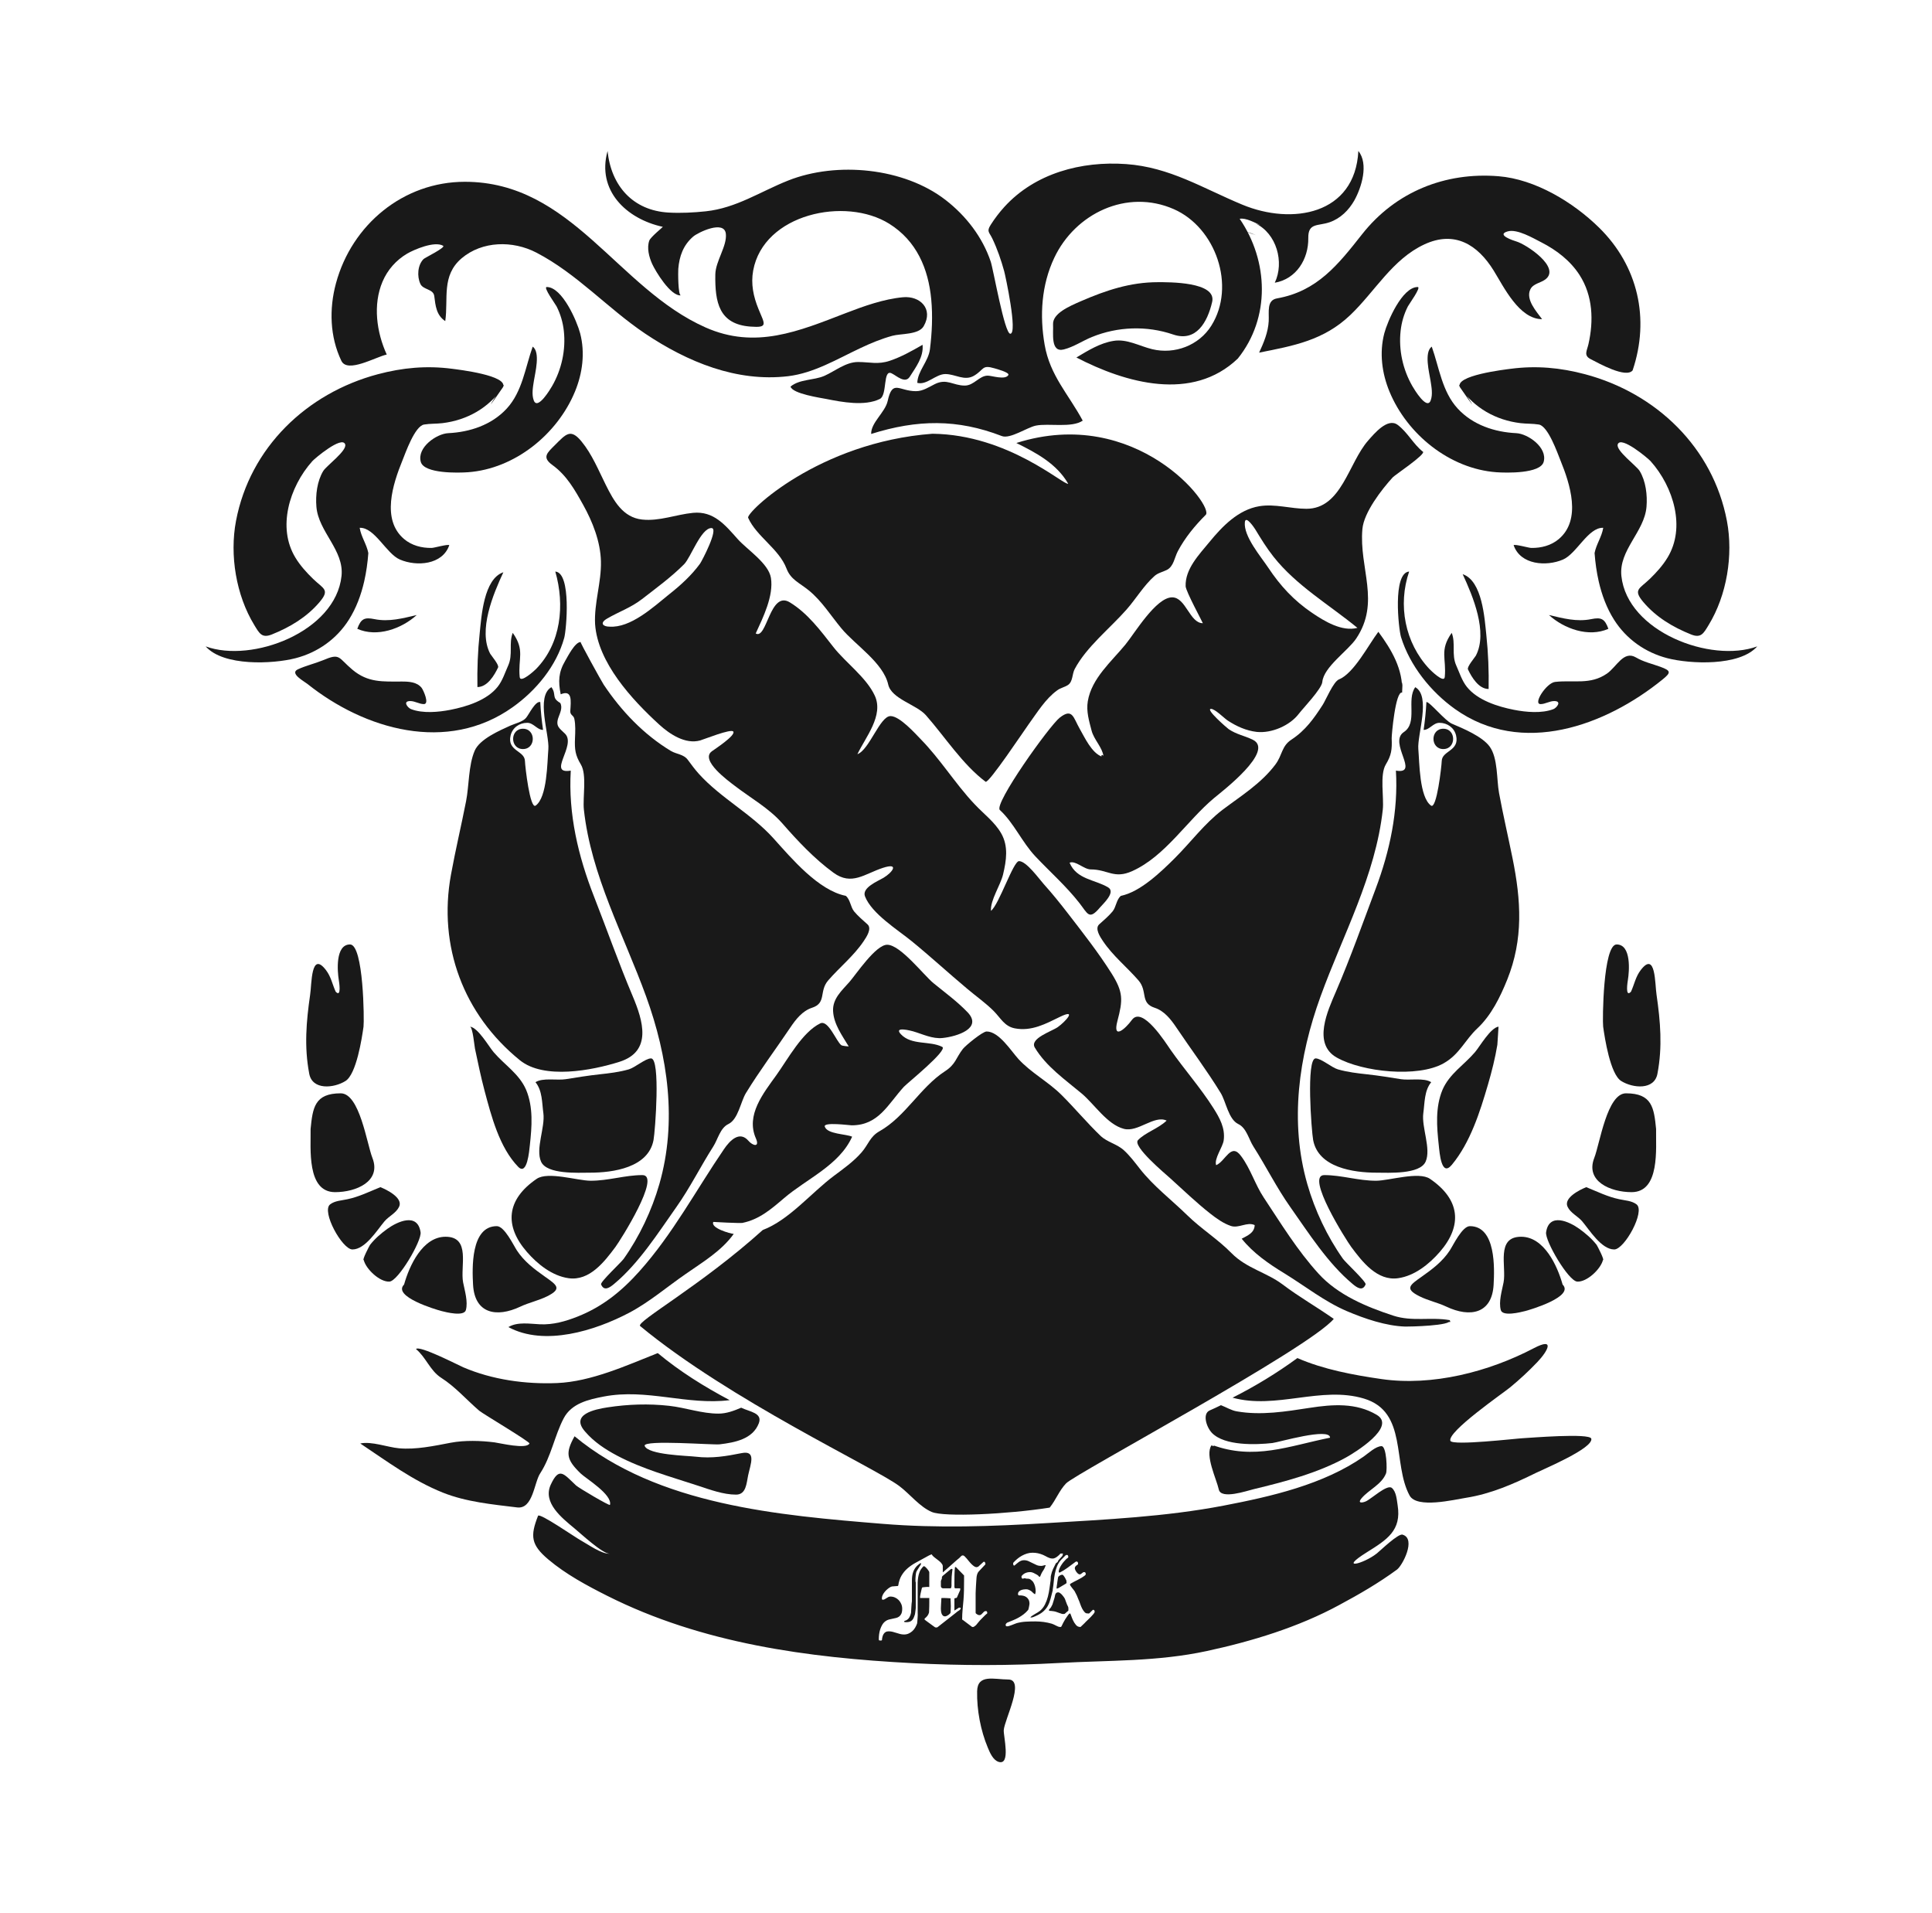 <?xml version="1.0" encoding="utf-8"?>
<!-- Generator: Adobe Illustrator 16.0.0, SVG Export Plug-In . SVG Version: 6.00 Build 0)  -->
<!DOCTYPE svg PUBLIC "-//W3C//DTD SVG 1.1//EN" "http://www.w3.org/Graphics/SVG/1.1/DTD/svg11.dtd">
<svg version="1.1" id="Layer_1" xmlns="http://www.w3.org/2000/svg" xmlns:xlink="http://www.w3.org/1999/xlink" x="0px" y="0px"
	 width="1000px" height="990.1px" viewBox="0 0 1000 990.1" enable-background="new 0 0 1000 990.1" xml:space="preserve">
<g>
	<path fill="#191919" d="M510.674,533.807c-2.105,0-10.943,7.295-12.295,9.032c-3.705,4.76-3.613,7.868-9.262,11.55
		c-12.892,8.404-20.379,23.397-33.896,31.042c-5.011,2.833-5.673,6.823-9.293,10.971c-4.123,4.725-9.325,8.416-14.322,12.141
		c-11.641,8.678-23.159,22.835-36.806,28.004c-31.815,28.684-65.625,47.393-63.486,49.679
		c46.378,38.368,121.205,73.16,134.091,82.771c5.512,4.111,10.539,10.76,16.877,13.462c6.463,2.755,39.288,1.17,61.034-2.247
		c3.251-4.013,4.872-8.774,8.516-12.574c4.838-5.046,125.642-69.653,138.527-85.097c-8.756-6.142-17.923-11.35-26.39-17.75
		c-8.431-6.374-18.76-8.354-26.571-16.31c-7.099-7.228-15.568-12.444-22.882-19.588c-8.253-8.061-17.529-15.069-24.656-24.203
		c-2.515-3.222-5.009-6.512-8.014-9.304c-3.673-3.412-8.691-4.208-12.245-7.612c-6.979-6.685-13.318-14.34-20.242-21.209
		c-6.81-6.757-15.681-11.392-22.158-18.439C523.352,543.936,517.119,533.807,510.674,533.807z"/>
	<path fill="#191919" d="M823.651,744.544c1.04,4.989-24.597,15.672-28.67,17.71c-11.674,5.742-23.268,10.843-36.211,12.881
		c-6.206,0.978-25.437,5.673-29.162-1.182c-8.98-16.522-0.854-43.356-23.671-50.185c-22.142-6.626-45.408,5.766-67.966-0.455
		c11.72-5.903,22.965-12.756,33.56-20.5c13.475,5.899,28.965,8.759,43.438,10.856c26.371,3.822,55.582-3.737,78.893-15.942
		c11.218-5.873,7.329,1.433,1.839,7.188c-4.49,4.706-9.091,8.968-14.118,13.108c-3.505,2.887-32.683,23.003-30.852,27.64
		c1.2,2.636,34.328-1.257,37.575-1.381C791.188,744.172,822.981,741.477,823.651,744.544
		C824.302,747.663,823.092,741.983,823.651,744.544z"/>
	<path fill="#191919" d="M627.312,741.544c-2.882-2.9-5.062-9.925-1.18-11.626c1.966-0.856,3.909-1.761,5.829-2.715
		c2.562,0.965,5.503,2.781,8.25,3.2c12.517,2.2,25.365,0.072,37.769-1.837c11.758-1.811,23.908-2.713,34.562,3.607
		c10.611,6.204-11.434,19.659-15.923,22.132c-14.604,8.045-31.651,12.496-47.797,16.385c-3.531,0.85-16.836,5.437-17.977,0.147
		c-1.157-5.369-7.329-17.789-3.773-22.895c0,0.367,3.035,0.848,0.16-0.24c21.934,8.194,39.912,0.599,61.2-3.68
		c-0.071-5.461-26.647,2.409-29.864,2.767C650.208,747.716,633.806,748.334,627.312,741.544
		C625.632,739.854,630.831,745.224,627.312,741.544z"/>
	<path fill="#191919" d="M300.534,332.26c-2.931,0-6.74,7.62-7.948,9.658c-3.528,5.949-3.711,10.753-2.367,17.386
		c6.106-2.532,5.286,3.413,4.967,8.652c-0.139,2.22,1.689,2.122,2.081,4.005c0.69,3.295,0.492,6.749,0.352,10.083
		c-0.247,5.9,0.146,8.773,3.035,13.582c3.226,5.37,0.882,17.093,1.564,23.366c3.715,34.119,20.672,64.866,32.21,96.665
		c11.288,31.105,16.133,64.815,6.858,97.12c-3.902,13.591-10.285,27.141-18.474,38.701c-1.279,1.806-12.205,11.966-11.697,13.209
		c1.565,3.827,4.621,1.535,6.712-0.208c12.868-10.728,22.711-26.285,32.304-39.868c7.066-10.005,12.492-20.998,19.072-31.307
		c2.354-3.662,3.551-9.606,7.85-11.617c5.082-2.497,6.291-11.536,9.07-16.071c7.114-11.612,15.39-22.625,22.99-33.928
		c2.77-4.12,6.225-8.552,11.149-10.141c7.713-2.488,3.53-8.544,8.413-14.182c6.01-6.938,13.251-12.671,18.408-20.373
		c1.292-1.931,4.395-6.447,1.907-8.648c-2.373-2.133-4.831-4.19-6.888-6.646c-1.909-2.341-1.947-6.128-4.326-8.093
		c-14.207-2.825-28.056-19.363-37.469-29.799c-11.546-12.802-27.147-20.688-38.564-33.316c-2.081-2.302-3.916-4.807-5.757-7.3
		c-2.143-2.91-5.853-2.854-8.73-4.565c-7.04-4.239-13.48-9.434-19.277-15.25c-5.785-5.805-10.939-12.228-15.493-19.038
		C311.286,352.514,300.107,332.26,300.534,332.26z"/>
	<path fill="#191919" d="M729.373,295.784c-8.671,0.66-5.466,29.843-4.207,33.912c4.573,14.779,15.394,28.289,27.911,37.217
		c34.675,24.73,78.071,8.581,107.431-15.25c4.394-3.566,4.522-4.525-1.025-6.555c-4.243-1.553-8.762-2.542-12.686-4.861
		c-6.444-3.81-10.023,4.889-15.072,8.363c-8.645,5.948-17.096,3.186-26.812,4.291c-4.429,0.467-11.65,11.478-7.503,11.478
		c2.378,0,4.587-1.572,7.062-1.572c4.113,0,1.239,3.53-0.426,4.173c-6.051,2.338-14.25,1.569-20.4,0.361
		c-8.394-1.649-18.887-4.934-24.428-11.911c-2.547-3.206-3.812-7.357-5.473-11.053c-2.536-5.648-0.197-11.447-2.341-16.871
		c-6.444,9.104-2.658,13.246-3.598,22.858c-0.339,3.465-7.477-3.647-8.059-4.27C727.17,332.634,723.44,313.113,729.373,295.784z"/>
	<path fill="#191919" d="M845.041,191.684c-3.464,4.226-17.455-3.638-21.798-5.867c-3.65-1.875-1.822-4.362-1.068-7.688
		c2.754-12.14,2.312-25.086-4.611-35.828c-4.771-7.403-11.936-12.896-19.709-16.86c-4.354-2.221-12.536-7.087-17.48-5.696
		c-6.265,1.763,3.127,4.813,4.433,5.189c5.129,1.477,23.244,13.412,15.101,19.643c-2.395,1.832-6.3,2.168-7.774,5.096
		c-2.655,5.274,3.244,11.673,6.049,15.501c-11.842,0-19.842-16.71-25.03-25.109c-8.334-13.49-20.229-20.881-35.931-13.582
		c-16.537,7.688-25.547,24.397-38.298,36.54c-13.813,13.156-29.348,15.915-47.201,19.461c2.388-5.122,4.669-10.58,4.961-16.285
		c0.245-4.764-1.178-10.817,4.297-11.784c20.796-3.673,31.627-17.451,44.045-33.207c17.306-21.959,43.01-32.25,70.598-30.012
		c19.059,1.546,38.694,13.498,52.024,26.574C847.832,137.572,854.064,164.897,845.041,191.684z"/>
	<path fill="#191919" d="M657.021,165.983c-0.092,3.853-0.398,7.622-1.351,11.37C656.221,173.575,656.646,169.782,657.021,165.983
		C657.012,166.394,656.621,170.034,657.021,165.983z"/>
	<path fill="#191919" d="M801.74,318.288c7.845,7.118,20.523,11.678,30.76,7.131c-1.9-5.239-3.716-6.064-8.886-5.014
		C816.09,321.935,809.038,319.984,801.74,318.288z"/>
	<path fill="#191919" d="M733.812,148.534c-8.083,0-15.697,17.835-17.302,23.972c-2.627,10.052-1.239,20.68,2.701,30.194
		c9.146,22.088,31.149,39.91,55.319,41.685c4.966,0.365,22.753,0.842,24.469-5.368c2.067-7.48-8.188-14.558-14.187-14.846
		c-11.162-0.537-22.497-4.234-30.32-12.743c-8.109-8.819-9.548-21.183-13.425-32.045c-4.071,2.924-1.244,13.614-0.622,17.666
		c0.488,3.184,1.256,7.083,0.06,10.211c-1.997,5.236-8.679-6.08-9.46-7.435c-4.937-8.556-7.183-18.783-6.085-28.614
		c0.482-4.414,1.749-8.712,3.764-12.67C729.273,157.461,735.777,148.534,733.812,148.534z"/>
	<path fill="#191919" d="M750.361,683.184c-9.929-1.732-19.335,0.898-29.191-2.319c-13.863-4.524-28.694-10.706-38.71-21.735
		c-11.098-12.222-19.297-25.745-28.351-39.386c-4.52-6.81-6.813-14.927-11.738-21.47c-5.257-7.219-8.036,2.691-12.899,4.72
		c-1.14-3.416,3.438-9.323,3.913-12.867c0.852-6.346-2.093-11.583-5.372-16.748c-6.646-10.468-14.957-19.862-22.077-30.015
		c-2.491-3.552-14.62-22.981-20.063-15.548c-3.495,4.772-10.135,10.517-7.485,0.489c2.839-10.743,3.095-14.84-3.12-24.667
		c-6.801-10.753-14.773-20.898-22.541-30.964c-4.009-5.196-8.135-10.309-12.527-15.187c-2.347-2.605-8.922-11.843-12.757-11.843
		c-2.981,0-10.326,22.483-14.521,25.73c-0.414-5.5,4.943-13.272,6.268-18.869c1.695-7.169,2.857-14.543-0.991-21.253
		c-3.353-5.846-8.972-9.992-13.525-14.828c-5.394-5.636-10.069-11.907-14.824-18.076c-4.14-5.372-8.343-10.722-13.081-15.587
		c-3.069-3.151-11.08-12.177-15.846-12.177c-5.473,0-10.954,17.49-17.14,19.72c4.21-8.806,13.754-20.05,8.989-30.313
		c-4.4-9.478-15.004-16.962-21.449-25.181c-6.599-8.415-13.231-17.426-22.516-23.08c-10.371-6.314-11.832,19.49-17.654,16.094
		c3.783-8.244,9.36-19.463,7.873-28.751c-1.2-7.493-12.253-14.602-17.083-19.959c-6.571-7.372-12.518-14.758-23.26-13.708
		c-8.768,0.857-17.413,4.439-26.324,3.472c-9.977-1.084-14.706-9.725-18.777-17.87c-3.848-7.7-7.115-15.879-12.638-22.589
		c-5.646-6.858-8.046-3.73-13.678,1.871c-4.172,4.15-6.85,6.379-1.368,10.355c7.385,5.357,11.508,12.669,15.919,20.585
		c4.918,8.827,8.948,19.02,9.215,29.241c0.285,10.932-3.577,21.528-3.029,32.463c1.341,19.971,19.169,39.232,33.232,52.073
		c5.411,4.941,13.506,10.319,21.18,8.186c1.837-0.511,16.128-6.281,17.128-4.579c1.331,1.998-9.664,9.139-11.109,10.203
		c-6.286,4.627,8.762,15.467,11.807,17.811c8.267,6.363,17.628,11.512,24.612,19.406c8.061,9.223,16.624,18.354,26.547,25.609
		c9.419,6.887,16.131,0.568,25.58-2.511c8.691-2.832,5.036,2.329,0.288,5.164c-2.78,1.66-11.326,5.041-9.555,9.59
		c3.506,9.005,16.996,17.335,24.224,23.233c9.75,7.957,18.997,16.482,28.647,24.554c4.497,3.816,9.784,7.512,13.892,11.693
		c3.468,3.528,5.462,7.791,10.767,8.818c8.634,1.673,15.994-2.341,23.373-5.941c9.075-4.427,2.929,2.407-1.09,5.279
		c-3.062,2.188-14.694,5.833-11.932,10.59c5.852,9.792,15.65,16.569,24.236,23.756c6.659,5.575,13.167,16.024,21.854,18.32
		c7.342,1.941,15.67-7.272,22.159-4.267c-4.271,4.14-11.108,6.167-14.844,10.135c-2.94,3.124,14.079,17.343,16.543,19.567
		c6.834,6.169,13.608,12.708,20.846,18.403c3.21,2.526,6.867,5.142,10.774,6.445c4.041,1.304,8.368-2.308,12.26-0.47
		c-0.15,4.071-3.689,5.402-6.729,7.04c5.939,7.442,14.044,13.041,22.11,17.94c10.633,6.521,20.853,14.663,32.381,19.57
		c9.101,3.874,20.281,7.683,30.211,7.966C729.184,686.57,751.955,686.135,750.361,683.184
		C747.552,682.693,751.722,685.704,750.361,683.184z M346.372,307.554c-8.339,6.742-20.013,17.528-31,16.74
		c-3.041,0-5.271-1.752-1.155-4.158c6.226-3.639,12.323-5.626,18.12-10.122c7.304-5.664,15.253-11.476,21.772-18.036
		c3.423-3.444,8.718-18.704,14.133-18.704c4.028,0-5.007,17.204-5.937,18.476C357.878,297.81,352.24,302.924,346.372,307.554
		C340.051,312.664,356.221,299.784,346.372,307.554z"/>
	<path fill="#191919" d="M736.501,233.773c-4.994-3.937-7.932-10.05-13.074-13.896c-5.181-3.874-12.109,4.521-15.256,8.09
		c-10.239,11.616-13.737,35.336-31.97,35.336c-8.1,0-16.301-2.677-24.388-1.331c-10.88,1.811-19.146,10.396-25.816,18.536
		c-5.289,6.452-12.626,13.905-12.315,22.879c0.091,2.625,9.059,19.125,8.91,19.125c-6.831,0-8.755-13.38-15.891-13.38
		c-8.373,0-19.419,18.622-24.188,24.433c-7.292,8.886-17.482,17.446-19.47,29.329c-0.871,5.206,0.662,10.254,1.972,15.248
		c1.224,4.667,5.548,8.608,6.146,13.2c-0.418-1.286-1.687-0.174-0.81,0.225c-5.304-1.895-8.893-9.899-11.483-14.388
		c-3.312-5.738-3.7-10.958-10.294-5.84c-5.369,4.168-34.379,44.819-31.04,47.865c7.199,6.566,11.489,16.703,18.428,24.035
		c7.59,8.02,15.916,15.375,22.74,24.095c4.334,5.539,4.974,9.007,10.55,2.397c1.646-1.952,8.461-8.037,4.293-10.52
		c-6.833-4.069-16.308-4.048-19.934-12.75c3.101-1.303,7.415,3.47,10.97,3.47c8.826,0,12.015,5.13,21.478,0.86
		c17.09-7.711,28.271-26.045,42.373-37.82c4.035-3.371,31.756-24.508,19.922-30.199c-4.303-2.07-8.29-2.665-12.373-5.416
		c-0.776-0.523-12.296-10.506-9.159-10.506c2.07,0,6.81,4.833,8.617,6.021c4.57,3.004,9.546,5.249,15.022,5.898
		c7.699,0.811,17.21-3.258,21.87-9.46c2.073-2.723,11.828-12.877,12.101-16.42c0.715-7.728,13.277-16.105,17.509-22.401
		c12.736-18.952,1.421-36.374,3.23-56.709c0.77-8.641,10.052-20.573,15.709-26.751C722.012,245.797,738.085,235.078,736.501,233.773
		C732.961,230.983,739.222,236.014,736.501,233.773z M679.191,317.204c-9.519-6.439-16.522-14.048-22.779-23.469
		c-3.725-5.607-12.825-16.215-12.076-23.481c0.404-3.923,5.072,3.182,5.374,3.676c3.049,5.005,5.792,9.526,9.45,14.161
		c11.826,14.982,28.838,24.837,43.451,36.843C694.575,327.026,685.52,321.484,679.191,317.204z"/>
	<path fill="#191919" d="M526.057,229.257c10.327,5.086,20.889,10.742,26.837,21.067c-2.162,1.081-30.908-25.427-70.241-25.857
		c-59.001,4.43-96.547,40.787-95.424,43.483c4.316,9.696,15.963,16.048,19.852,26.244c2.215,5.809,6.603,7.328,11.511,11.307
		c6.713,5.441,11.438,13.089,16.916,19.694c7.104,8.566,21.653,17.737,24.221,29.031c1.675,7.486,14.669,10.417,19.493,15.884
		c9.836,11.146,18.975,25.491,30.918,34.455c1.526,1.146,20.062-26.708,22.432-29.959c4.271-5.862,8.64-13.057,14.635-17.337
		c1.68-1.273,3.826-1.62,5.571-2.774c2.572-1.703,2.127-5.678,3.472-8.226c6.062-11.486,18.368-21.168,26.863-30.838
		c4.952-5.638,8.845-12.354,14.481-17.362c1.804-1.605,4.268-2.067,6.365-3.125c3.555-1.792,3.961-6.442,5.674-9.669
		c3.725-7.022,8.857-13.267,14.458-18.836C628.565,261.988,588.318,209.563,526.057,229.257z"/>
	<path fill="#191919" d="M599.319,146.035c-14.236,0-26.808,4.19-39.788,9.817c-6.181,2.679-14.759,6.392-14.469,12.021
		c0.256,4.463-1.47,14.776,5.593,12.962c5.152-1.324,9.651-4.455,14.546-6.443c13.348-5.424,28.35-5.941,42.016-1.283
		c11.904,4.058,17.752-6.376,20.176-16.79C629.955,145.728,604.759,146.035,599.319,146.035z"/>
	<path fill="#191919" d="M521.875,869.163c-7.234,0-15.935-3.007-16.117,6.095c-0.192,9.669,1.814,20.3,5.547,29.215
		c1.055,2.52,2.678,6.416,5.584,7.317c6.378,1.979,2.48-13.287,2.651-16.382C519.83,890.121,530.816,869.163,521.875,869.163z"/>
	<path fill="#191919" d="M459.197,488.918c-5.929,0-16.093,15.326-19.501,19.221c-3.922,4.482-8.828,8.634-8.49,15.146
		c0.35,6.765,4.739,12.674,8.094,18.264c0.017,0.026-3.298-0.249-3.831-0.645c-2.619-1.947-6.752-13.3-10.908-11.29
		c-9.261,4.487-16.835,18.581-22.646,26.687c-6.787,9.467-15.976,20.758-10.68,32.792c2.144,4.871-1.628,3.866-3.818,1.309
		c-4.628-5.406-9.65-0.141-12.653,4.257c-14.567,21.329-26.474,43.875-43.812,63.267c-9.214,10.306-19.134,18.339-32.043,23.44
		c-6.239,2.465-12.571,4.258-19.328,3.977c-5.19-0.215-11.75-1.427-16.438,1.444c18.712,10.126,44.994,1.803,62.428-7.368
		c10.502-5.524,19.492-13.322,29.215-20.028c8.805-6.173,18.615-11.933,24.995-20.833c-1.705-0.09-12.209-3.032-10.551-6.197
		c-0.026,0.05,13.896,0.746,15.034,0.51c8.776-1.798,14.847-7.1,21.471-12.736c11.675-10.053,28.704-17.072,35.329-31.879
		c-3.137-1.449-12.872-1.259-14.163-5.221c-0.819-2.514,12.875-0.666,13.933-0.666c13.936,0,18.71-10.825,26.984-19.914
		c1.613-1.773,23.059-19.06,19.875-20.681c-6.425-3.273-15.897-0.678-21.409-6.563c-3.976-4.245,5.437-1.748,6.404-1.464
		c5.014,1.468,9.917,3.979,15.22,3.43c7.309-0.756,20.933-4.969,12.858-13.366c-5.344-5.557-11.624-10.137-17.582-14.995
		C478.134,504.699,466.062,488.917,459.197,488.918z"/>
	<path fill="#191919" d="M240.598,94.078c-31.833,0-58.502,22.181-66.705,52.535c-3.575,13.23-3.184,27.642,2.799,40.128
		c3.138,6.549,17.71-2.002,23.483-3.262c-5.268-11.539-7.247-25.789-2.17-37.748c2.583-6.084,7.054-11.132,12.747-14.483
		c3.649-2.111,14.145-6.631,18.604-4.064c1.504,0.866-9.446,6.199-10.111,6.865c-3.127,3.127-3.45,8.956-1.682,12.818
		c1.396,3.187,6.718,2.567,7.209,6.329c0.635,5.087,1.082,9.929,5.688,12.979c1.681-11.634-2.11-23.495,8.492-32.524
		c10.681-9.02,26.476-9.254,38.663-2.928c21.058,10.931,36.809,28.797,56.344,41.941c21.797,14.582,47.241,25.177,73.939,22.03
		c13.472-1.623,25.454-8.921,37.513-14.583c5.332-2.504,10.808-4.796,16.501-6.345c4.395-1.196,13.6-0.456,16.182-4.954
		c5.176-9.018-1.917-15.797-10.701-14.987c-9.96,0.919-20.251,4.593-29.563,8.182c-24.425,9.415-46.785,18.904-72.631,7.455
		C319.448,149.196,295.928,94.078,240.598,94.078z"/>
	<path fill="#191919" d="M477.511,178.428c-5.437,3.132-10.953,6.256-16.923,8.269c-6.193,2.087-10.393,0.646-16.451,0.646
		c-6.402,0.001-11.902,4.731-17.496,7.188c-5.434,2.354-12.748,1.613-17.461,5.527c0.986,3.731,15.613,5.838,18.531,6.418
		c8.149,1.62,19.854,3.839,27.692-0.011c4.03-1.984,1.408-15.709,6.168-13.217c2.388,1.127,6.882,5.497,9.29,1.764
		C474.027,190.028,478.156,184.722,477.511,178.428z"/>
	<path fill="#191919" d="M279.642,762.403c-3.205,4.777-3.716,18.667-11.93,17.71c-12.81-1.56-26.464-2.844-38.533-7.682
		c-15.56-6.236-28.872-16.193-42.697-25.408c5.794-1.266,14.118,1.944,20.042,2.482c8.74,0.794,18.258-1.242,26.817-2.883
		c7.194-1.335,15.421-1.093,22.647-0.177c2.714,0.344,16.558,3.75,18.053,0.577c0.383-0.844-24.226-15.441-25.969-16.938
		c-6.557-5.634-12.447-12.453-19.781-17.102c-5.683-3.664-7.84-10.6-12.97-14.82c1.612-2.15,21.964,8.357,24.488,9.438
		c15.056,6.451,32.241,8.818,48.529,8.148c17.584-0.724,35.96-9.099,52.113-15.506c11.387,9.481,24.159,17.451,37.24,24.35
		c-22.104,2.765-42.936-6.165-65.228-1.854c-7.858,1.521-16.642,3.517-20.692,11.236
		C287.045,742.985,285.309,753.71,279.642,762.403C276.321,767.354,281.571,759.443,279.642,762.403z"/>
	<path fill="#191919" d="M371.931,731.563c4.067,0,8.021-1.47,11.69-3.064c4.435,2.156,11.225,2.663,9.123,8.109
		c-3.154,8.172-12.386,9.911-20.253,10.848c-3.463,0.412-39.301-2.474-38.84,0.737c1.658,4.774,22.195,5.14,26.518,5.667
		c8.192,1,15.673-0.249,23.737-1.863c7.741-1.551,4.506,5.911,3.329,11.496c-0.853,4.046-0.979,9.99-6.244,9.99
		c-6.606,0-13.411-2.539-19.608-4.581c-14.184-4.674-28.77-8.607-42.034-15.628c-6.063-3.209-11.973-7.119-16.468-12.371
		c-7.967-8.979,5.145-11.591,11.594-12.581c10.536-1.617,21.287-1.981,31.889-0.794C354.95,728.49,363.244,731.578,371.931,731.563z
		"/>
	<path fill="#191919" d="M336.974,547.731c-2.873,0-8.334,4.767-11.546,5.686c-4.94,1.414-10.073,2.018-15.167,2.567
		c-5.879,0.634-11.68,1.591-17.519,2.519c-4.336,0.689-11.892-0.875-15.58,1.552c3.622,4.383,3.338,10.715,4.083,16.022
		c0.99,7.348-4.167,18.466-1.187,25.1c3.012,6.701,19.23,5.698,25.322,5.698c12.009,0,30.211-2.601,32.886-16.89
		C339.115,585.458,341.979,547.731,336.974,547.731z"/>
	<path fill="#191919" d="M332.515,608.126c-9.055,0-17.667,2.972-26.927,2.917c-6.715-0.04-22-4.93-27.797-0.979
		c-15.693,10.695-16.902,24.233-5.057,37.844c5.487,6.305,13.045,12.38,21.578,13.579c10.806,1.517,18.513-8.48,24.254-16.199
		C321.114,641.862,342.45,608.126,332.515,608.126z"/>
	<path fill="#191919" d="M285.412,355.62c-8.262,4.739-0.935,24.631-1.586,32.081c-0.588,6.722-0.527,24.919-6.584,29.209
		c-2.904,2.057-5.426-20.106-5.535-23.122c-0.195-5.408-9.336-5.057-7.419-13.181c0.937-3.975,4.499-6.542,8.602-6.542
		c3.293,0,5.112,3.667,8.196,3.667c-0.704-4.781-1.196-9.595-1.439-14.422c-2.545-0.621-5.796,6.29-7.291,8.093
		c-1.697,2.15-5.793,3.02-8.174,4.102c-5.674,2.579-15.908,6.99-18.49,13.014c-3.259,7.603-2.863,18.003-4.448,26.09
		c-2.491,12.715-5.506,25.323-7.829,38.072c-6.74,36.987,6.469,72.292,35.663,95.992c12.433,10.094,37.325,5.323,51.556,0.823
		c17.058-5.394,12.245-21.198,6.814-34.049c-7.173-16.971-13.32-34.442-20.042-51.616c-8.144-20.805-13.313-42.569-11.979-65.033
		c-12.515,2.089,3.04-13.043-2.934-19.062c-2.784-2.806-5.067-3.779-3.466-8.386c0.792-2.28,2.316-5.135,0.951-7.561
		C285.201,361.003,288.221,359.518,285.412,355.62z"/>
	<path fill="#191919" d="M257.138,634.547c-13.588,0-12.736,22.058-12.282,30.311c0.821,14.932,12.074,17.19,24.485,11.334
		c4.51-2.127,9.392-3.108,13.875-5.345c7.927-3.955,4.978-5.838-1.246-10.226c-5.532-3.9-10.701-7.818-14.435-13.511
		C265.733,644.362,261.114,634.547,257.138,634.547z"/>
	<path fill="#191919" d="M243.317,531.298c1.42,0.704,2.222,9.935,2.526,11.37c1.541,7.262,3.036,14.554,4.943,21.73
		c3.489,13.13,7.724,29.5,17.436,39.454c4.65,4.767,5.712-8.295,6.028-11.213c1.033-9.545,1.859-19.555-1.933-28.656
		c-3.604-8.316-11.117-12.808-16.774-19.425C252.953,541.528,247.533,531.923,243.317,531.298z"/>
	<path fill="#191919" d="M230.615,640.031c-11.926,0.001-18.775,15.09-21.466,24.728c-6.223,6.223,16.577,13.008,19.378,13.725
		c2.417,0.619,11.704,2.965,12.62-0.537c1.153-4.412-0.597-9.944-1.44-14.286C238.117,655.484,243.843,640.031,230.615,640.031z"/>
	<path fill="#191919" d="M196.894,614.371c-5.624,2.265-11.086,5.007-17.066,6.243c-2.938,0.662-6.488,0.744-8.966,2.674
		c-4.62,3.597,6.255,23.322,11.564,23.322c6.675,0,12.84-10.145,16.631-14.614c2.273-2.642,5.968-4.211,7.521-7.486
		C208.789,619.848,199.942,615.574,196.894,614.371z"/>
	<path fill="#191919" d="M176.349,565.807c-13.517,0-14.496,7.484-15.585,18.445c0.186,9.827-2.185,32.701,12.684,32.701
		c10.944,0,24.056-5.616,19.305-17.739C189.866,591.852,186.164,565.807,176.349,565.807z"/>
	<path fill="#191919" d="M181.176,488.765c-7.768,0-6.509,14.163-5.833,18.293c0.131,0.801,1.571,9.559-1.602,6.134
		c-1.751-3.857-2.365-7.671-4.999-11.126c-7.875-10.329-7.354,7.295-8.218,12.729c-2.007,13.903-3.113,26.883-0.481,40.774
		c1.535,8.698,12.748,7.639,18.781,3.859c5.663-3.547,8.505-22.156,9.335-28.13C188.564,528.383,188.244,488.761,181.176,488.765z"
		/>
	<path fill="#191919" d="M270.681,377.129c-6.784,0-6.784,10.515,0,10.515C277.464,387.644,277.464,377.129,270.681,377.129z"/>
	<path fill="#191919" d="M747.053,377.129c-6.784,0-6.784,10.515,0,10.515C753.836,387.644,753.836,377.129,747.053,377.129z"/>
	<path fill="#191919" d="M217.694,637.717c-1.544-10.43-12.071-5.458-17.124-1.831c-3.316,2.38-6.496,5.11-9.026,8.332
		c-0.27,0.344-4.311,8.058-3.262,7.909c1.165,4.644,8.256,11.387,13.274,11.118C206.12,663,218.345,642.135,217.694,637.717z"/>
	<path fill="#191919" d="M725.731,358.423c-3.484-0.943-5.457,22.285-5.401,23.625c0.248,5.903-0.146,8.771-3.037,13.581
		c-3.225,5.367-0.88,17.092-1.564,23.364c-3.726,34.125-20.671,64.856-32.21,96.662c-11.287,31.111-16.131,64.814-6.857,97.124
		c3.902,13.594,10.286,27.14,18.478,38.701c1.281,1.808,12.202,11.961,11.692,13.21c-1.563,3.828-4.619,1.537-6.711-0.208
		c-12.867-10.728-22.707-26.286-32.3-39.869c-7.066-10.006-12.498-20.998-19.079-31.308c-2.354-3.663-3.546-9.611-7.85-11.62
		c-5.08-2.492-6.293-11.54-9.07-16.072c-7.113-11.611-15.388-22.622-22.985-33.925c-2.771-4.121-6.226-8.553-11.15-10.14
		c-7.707-2.482-3.53-8.548-8.411-14.18c-6.012-6.937-13.253-12.67-18.408-20.373c-1.293-1.932-4.393-6.447-1.905-8.65
		c2.372-2.134,4.827-4.192,6.881-6.65c1.915-2.338,1.95-6.125,4.329-8.09c9.926-1.987,20.633-12.266,27.799-19.395
		c8.346-8.303,15.407-17.967,24.832-25.146c9.636-7.257,19.948-13.606,27.302-23.368c3.713-4.93,3.156-9.549,8.335-12.931
		c7.212-4.708,11.616-10.91,16.211-18.036c1.57-2.436,5.53-11.984,8.382-13.125c7.726-3.09,15.431-18.097,20.4-24.64
		C720.248,336.209,726.327,346.358,725.731,358.423C725.142,358.264,726.317,346.563,725.731,358.423z"/>
	<path fill="#191919" d="M680.976,547.731c2.873,0,8.334,4.767,11.546,5.686c4.94,1.414,10.073,2.018,15.167,2.567
		c5.879,0.634,11.681,1.591,17.519,2.519c4.335,0.689,11.893-0.875,15.579,1.552c-3.621,4.384-3.338,10.715-4.083,16.022
		c-0.989,7.348,4.167,18.466,1.187,25.1c-3.012,6.701-19.23,5.698-25.322,5.698c-12.009,0-30.211-2.601-32.886-16.89
		C678.834,585.458,675.971,547.731,680.976,547.731z"/>
	<path fill="#191919" d="M685.435,608.126c9.055,0,17.667,2.972,26.927,2.917c6.716-0.04,22.001-4.93,27.798-0.979
		c15.692,10.695,16.9,24.234,5.056,37.844c-5.487,6.305-13.045,12.38-21.577,13.579c-10.806,1.517-18.513-8.48-24.254-16.199
		C696.836,641.862,675.5,608.126,685.435,608.126z"/>
	<path fill="#191919" d="M732.538,355.62c8.261,4.739,0.937,24.631,1.586,32.081c0.587,6.721,0.527,24.919,6.584,29.209
		c2.904,2.057,5.427-20.105,5.534-23.122c0.194-5.408,9.336-5.057,7.42-13.181c-0.937-3.976-4.499-6.542-8.603-6.542
		c-3.293,0-5.111,3.667-8.195,3.667c0.703-4.781,1.195-9.595,1.439-14.422c1.491-0.364,9.686,9.722,13.156,11.195
		c5.892,2.5,15.809,6.636,19.594,11.87c4.321,5.977,3.553,17.02,4.844,23.99c2.098,11.327,4.716,22.547,7,33.836
		c4.4,21.735,5.683,41.785-2.759,62.771c-3.611,8.979-8.271,18.48-15.419,25.177c-6.508,6.096-9.237,13.503-17.554,18.157
		c-13.381,7.489-41.917,4.516-55.285-3.021c-12.665-7.141-4.612-24.333-0.38-34.172c7.465-17.355,13.89-35.477,20.541-53.18
		c7.358-19.581,11.729-40.141,10.482-61.133c12.739,2.127-4.123-14.513,4.102-19.95C733.998,373.975,727.809,362.183,732.538,355.62
		z"/>
	<path fill="#191919" d="M760.812,634.547c13.588,0,12.736,22.058,12.282,30.311c-0.821,14.932-12.073,17.19-24.485,11.334
		c-4.51-2.127-9.392-3.108-13.875-5.345c-7.927-3.955-4.978-5.838,1.246-10.226c5.532-3.9,10.701-7.818,14.435-13.511
		C752.216,644.362,756.835,634.547,760.812,634.547z"/>
	<path fill="#191919" d="M775.632,531.298c-0.042,0.021-0.482,8.65-0.607,9.414c-1.146,6.96-2.889,13.833-4.865,20.599
		c-4.126,14.122-9.14,30.008-18.705,41.506c-5.416,6.511-6.312-6.093-6.755-10.178c-1.033-9.545-1.858-19.555,1.933-28.656
		c3.604-8.316,11.116-12.809,16.774-19.425C765.996,541.528,771.416,531.923,775.632,531.298z"/>
	<path fill="#191919" d="M787.334,640.031c11.926,0.001,18.775,15.09,21.466,24.728c6.224,6.223-16.576,13.008-19.378,13.725
		c-2.417,0.619-11.704,2.965-12.62-0.537c-1.153-4.412,0.597-9.944,1.44-14.286C779.833,655.484,774.106,640.031,787.334,640.031z"
		/>
	<path fill="#191919" d="M821.056,614.371c5.623,2.265,11.086,5.007,17.065,6.243c2.938,0.663,6.487,0.744,8.966,2.674
		c4.62,3.598-6.255,23.322-11.564,23.322c-6.675,0-12.839-10.146-16.631-14.614c-2.273-2.642-5.968-4.211-7.521-7.486
		C809.161,619.848,818.007,615.574,821.056,614.371z"/>
	<path fill="#191919" d="M841.601,565.807c13.517,0,14.496,7.484,15.586,18.445c-0.187,9.826,2.185,32.701-12.684,32.701
		c-10.944,0-24.057-5.616-19.305-17.739C828.084,591.852,831.785,565.807,841.601,565.807z"/>
	<path fill="#191919" d="M836.772,488.765c7.769,0,6.51,14.162,5.833,18.293c-0.131,0.801-1.571,9.56,1.603,6.134
		c1.751-3.857,2.364-7.671,4.999-11.126c7.874-10.329,7.354,7.295,8.218,12.729c2.006,13.903,3.113,26.883,0.48,40.774
		c-1.534,8.699-12.748,7.638-18.779,3.859c-5.664-3.547-8.506-22.156-9.336-28.13C829.386,528.383,829.706,488.761,836.772,488.765z
		"/>
	<path fill="#191919" d="M768.581,354.954l0.04-0.67C768.611,354.543,768.602,354.764,768.581,354.954z"/>
	<path fill="#191919" d="M800.255,637.717c1.547-10.429,12.07-5.458,17.125-1.831c3.315,2.38,6.495,5.11,9.025,8.332
		c0.27,0.344,4.311,8.058,3.262,7.909c-1.164,4.644-8.255,11.387-13.273,11.118C811.824,663,799.611,642.139,800.255,637.717z"/>
	<path fill="#191919" d="M260.267,200.494c-7.322,10.646-18.511,16.945-31.23,18.485c-3.151,0.381-6.408,0.202-9.533,0.723
		c-4.806,0.802-9.592,14.62-11.231,18.653c-4.914,12.087-10.978,30.562,0.881,40.605c3.972,3.364,9.151,4.688,14.274,4.601
		c1.333-0.022,8.243-2.024,9.123-1.438c-3.51,10.253-16.949,11.145-25.547,7.457c-7.097-3.044-13.049-16.763-20.836-16.43
		c0.727,4.609,3.606,8.49,4.482,13.057c-0.367,4.929-1.04,9.842-2.141,14.662c-1.595,6.983-4.111,13.815-7.96,19.883
		c-6.351,10.012-16.188,16.955-27.64,19.895c-11.626,2.984-37.251,4.293-46.451-6.132c23.995,8.804,67.285-7.58,70.316-36.448
		c1.404-13.376-11.916-22.82-13-35.768c-0.506-6.042,0.334-13.31,3.555-18.585c1.626-2.664,12.538-10.592,11.317-13.815
		c-1.698-4.486-15.71,7.34-16.955,8.724c-6.027,6.703-10.599,15.436-12.457,24.276c-1.861,8.858-1.092,17.816,3.651,25.656
		c2.496,4.126,5.761,7.732,9.214,11.072c5.287,5.111,8.815,5.456,3.316,11.949c-6.604,7.798-15.316,13.009-24.708,16.764
		c-5.19,2.075-6.466-0.574-9.094-4.875c-9.435-15.437-12.815-36.193-9.463-53.865c7.204-37.972,36.591-66.124,73.397-75.922
		c12.877-3.429,25.268-4.538,38.369-2.839C236.941,191.231,263.553,194.301,260.267,200.494
		C244.63,223.23,264.297,192.897,260.267,200.494z"/>
	<path fill="#191919" d="M287.424,295.784c8.433,0.642,5.744,30.282,4.624,34.313c-4.044,14.56-14.53,27.244-26.709,35.896
		c-33.886,24.074-76.646,11.568-106.277-12.097c-1.694-1.353-9.307-5.386-4.935-7.486c4.213-1.948,8.766-2.979,13.057-4.725
		c9.044-3.863,7.729-1.391,15.245,4.909c8.073,6.767,15.688,6.11,25.609,6.11c3.571,0,7.808,0.21,10.214,3.291
		c0.837,1.071,4.193,8.383,1.136,8.383c-2.378,0-4.587-1.572-7.062-1.572c-4.114,0-1.239,3.53,0.425,4.173
		c6.051,2.338,14.25,1.569,20.401,0.361c8.394-1.649,18.887-4.934,24.428-11.911c2.546-3.206,3.812-7.357,5.473-11.053
		c2.537-5.648,0.198-11.447,2.341-16.871c6.445,9.104,2.658,13.246,3.598,22.858c0.337,3.445,7.771-3.437,8.411-4.089
		C290.46,332.979,292.403,313.046,287.424,295.784z"/>
	<path fill="#191919" d="M215.691,318.288c-7.845,7.118-20.523,11.678-30.76,7.131c1.9-5.239,3.716-6.064,8.886-5.014
		C201.341,321.935,208.393,319.984,215.691,318.288z"/>
	<path fill="#191919" d="M282.984,148.534c8.083,0,15.697,17.835,17.301,23.972c2.627,10.052,1.239,20.68-2.701,30.194
		c-9.147,22.088-31.15,39.91-55.319,41.685c-4.966,0.365-22.752,0.842-24.469-5.368c-2.067-7.48,8.188-14.558,14.187-14.846
		c11.163-0.537,22.498-4.234,30.321-12.743c8.108-8.819,9.547-21.183,13.424-32.045c4.071,2.924,1.244,13.614,0.622,17.666
		c-0.489,3.184-1.256,7.083-0.06,10.211c1.997,5.236,8.679-6.08,9.46-7.435c4.937-8.556,7.182-18.783,6.085-28.614
		c-0.483-4.414-1.75-8.712-3.763-12.67C287.523,157.461,281.019,148.534,282.984,148.534z"/>
	<path fill="#191919" d="M248.111,353.063l0.09,1.69C248.171,354.333,248.142,353.764,248.111,353.063z"/>
	<path fill="#191919" d="M248.241,355.494l-0.02-0.36C248.231,355.293,248.241,355.414,248.241,355.494z"/>
	<path fill="#191919" d="M253.721,338.313c0.802,1.274,4.694,5.82,4.085,7.11c-1.917,4.058-5.546,10.14-10.695,10.14
		c-0.167-9.285,0.196-18.618,1.176-27.853c0.907-8.542,2.042-28.142,12.254-31.558C255.277,307.477,247.383,326.207,253.721,338.313
		z"/>
	<path fill="#191919" d="M649.911,121.664l-5.149-1.81C645.062,119.914,647.281,120.423,649.911,121.664z"/>
	<path fill="#191919" d="M763.899,339.313c-0.803,1.274-4.694,5.82-4.085,7.11c1.917,4.058,5.546,10.14,10.695,10.14
		c0.166-9.285-0.196-18.618-1.177-27.853c-0.906-8.542-2.041-28.142-12.254-31.558C762.344,308.478,770.238,327.207,763.899,339.313
		z"/>
	<path fill="#191919" d="M701.012,103.693c-2.845,5.064-7.204,9.371-12.768,11.304c-6.085,2.113-11.196,0.157-11.076,8.177
		c0.164,10.903-6.186,21.211-17.337,23.14c5.074-10.669,0.869-25.487-9.92-30.65c0.86,0.303,1.72,0.606,2.58,0.91
		c-2.805-1.218-7.608-3.966-10.84-3.35c14.978,21.849,15.98,51.242-0.96,72.34c-23.546,22.493-57.969,12.701-83.55-0.56
		c5.984-3.562,12.14-7.442,19.14-8.58c6.981-1.203,13.542,2.712,20.119,4.29c11.681,2.802,24.173-1.951,30.583-12.167
		c12.865-20.503,2.298-50.779-19.411-60.31c-24.312-10.673-51.045,2.222-61.893,25.201c-6.646,14.079-7.616,29.813-4.969,45.008
		c2.783,15.967,12.332,25.52,19.71,39.239c-5.762,3.894-17.636,1.229-24.277,2.574c-4.455,0.903-13.327,7.054-17.601,5.402
		c-23.05-8.913-43.786-8.592-67.632-1.086c-0.131-5.952,7.245-11.119,8.556-17.084c2.5-11.372,5.795-5.056,14.624-5.056
		c3.643,0,6.638-2.098,9.774-3.655c6.243-3.099,9.392,0.755,15.496,0.755c4.809,0,7.477-5.14,11.91-5.14
		c2.065,0,9.067,2.405,10.657-0.303c0.802-1.365-6.427-3.259-7.229-3.497c-6.54-1.937-5.189,0.611-10.438,3.779
		c-5.029,3.018-9.749-0.8-14.93-0.8c-5.016,0-9.592,5.875-14.54,4.56c0.195-6.166,5.77-11.065,6.557-17.414
		c1.056-8.517,1.472-17.188,0.674-25.745c-1.494-16.025-7.651-30.363-21.715-39.164c-22.726-14.22-65.096-5.141-70.459,24.225
		c-1.265,6.928,0.133,13.454,2.75,19.875c3.203,7.859,5.255,9.829-4.23,9.098c-16.194-1.247-18.337-12.499-18.112-26.963
		c0.107-6.919,6.146-14.693,5.45-21.064c-0.797-7.3-14.432-0.691-16.922,1.462c-5.146,4.451-7.149,10.127-7.696,16.699
		c-0.111,1.341-0.182,13.881,1.378,13.708c-5.332,0.59-13.245-12.613-14.916-16.307c-1.584-3.501-2.814-8.211-1.489-11.971
		c0.493-1.743,7.054-7.038,7.03-7.18c-18.943-4.105-34.309-18.87-28.6-39.26c1.817,18.083,13.182,30.829,31.566,31.865
		c6.289,0.355,13.072,0.014,19.271-0.65c15.831-1.694,28.237-10.221,42.672-15.941c25.114-9.953,59.887-6.635,81.455,10.088
		c10.567,8.193,19.072,19.166,23.35,31.882c1.368,4.069,7.138,37.336,10.127,37.336c3.95,0-2.552-30.183-3.163-32.39
		c-1.591-5.737-3.53-11.417-6.094-16.799c-1.657-3.481-3.123-3.666-0.853-7.223c2.089-3.273,4.445-6.377,7.062-9.249
		c15.928-17.481,39.913-23.769,62.915-22.15c22.735,1.601,39.747,12.518,60.3,21.038c25.692,10.65,58.298,5.201,59.993-27.807
		C708.521,84.853,704.729,97.042,701.012,103.693C697.012,110.813,704.461,97.523,701.012,103.693z"/>
	<path fill="#191919" d="M755.733,200.494c7.322,10.646,18.512,16.945,31.23,18.485c3.15,0.381,6.408,0.202,9.533,0.723
		c4.806,0.802,9.592,14.62,11.231,18.653c4.914,12.087,10.977,30.562-0.882,40.605c-3.972,3.364-9.15,4.688-14.273,4.601
		c-1.334-0.022-8.243-2.024-9.123-1.438c3.51,10.253,16.948,11.145,25.547,7.457c7.098-3.044,13.049-16.763,20.836-16.43
		c-0.727,4.609-3.606,8.49-4.482,13.057c0.367,4.929,1.04,9.842,2.141,14.662c1.596,6.983,4.111,13.815,7.96,19.883
		c6.352,10.012,16.188,16.955,27.64,19.895c11.627,2.984,37.252,4.293,46.451-6.132c-23.995,8.804-67.285-7.58-70.316-36.448
		c-1.404-13.376,11.916-22.82,13-35.768c0.506-6.042-0.334-13.31-3.555-18.585c-1.627-2.664-12.537-10.592-11.316-13.815
		c1.698-4.486,15.71,7.34,16.954,8.724c6.027,6.703,10.599,15.436,12.457,24.276c1.861,8.858,1.092,17.816-3.65,25.656
		c-2.496,4.126-5.762,7.732-9.215,11.072c-5.286,5.111-8.815,5.456-3.316,11.949c6.604,7.798,15.316,13.009,24.708,16.764
		c5.189,2.075,6.466-0.574,9.095-4.875c9.435-15.437,12.815-36.193,9.462-53.865c-7.203-37.972-36.591-66.124-73.397-75.922
		c-12.877-3.429-25.268-4.538-38.369-2.839C779.059,191.231,752.447,194.301,755.733,200.494
		C771.37,223.23,751.702,192.897,755.733,200.494z"/>
	<path fill="#191919" d="M657.092,165.244C656.657,164.809,657.356,167.569,657.092,165.244
		C657.102,165.253,657.071,165.063,657.092,165.244z"/>
	<g>
		<path fill="#191919" d="M492.235,811.988c-0.107,0.062-0.175,0.107-0.206,0.138c-0.152,0.121-0.425,0.348-0.819,0.683
			c-0.395,0.334-0.812,0.683-1.252,1.048c-0.44,0.363-0.85,0.706-1.229,1.024c-0.38,0.319-0.646,0.539-0.797,0.659
			c-0.244,0.243-0.372,0.456-0.387,0.638c-0.016,0.183-0.039,0.501-0.068,0.956c0,0.062-0.223,0.198-0.238,0.41
			c-0.016,0.213-0.238,0.455-0.238,0.729s0,0.562,0,0.865c0,0.273,0,0.486,0,0.638c0,0.243,0,0.577,0,1.001
			c0,0.427,0.23,0.799,0.261,0.828l0.67,0.373h4.098c0.151,0,0.258-0.235,0.319-0.419c0.061-0.182,0.106-0.466,0.137-0.71
			c0.03-0.242,0.038-0.514,0.022-0.741c-0.015-0.228-0.022-0.39-0.022-0.45c0-0.184,0.007-0.64,0.022-1.353
			c0.016-0.713,0.038-1.484,0.069-2.304c0.029-0.819,0.204-1.589,0.234-2.302c0.03-0.714,0.189-1.164,0.189-1.346v-0.137v-0.091
			l-0.371-0.229C492.567,811.897,492.341,811.929,492.235,811.988z"/>
		<path fill="#191919" d="M492.03,827.152c-0.152,0-0.395-0.015-0.729-0.046c-0.334-0.029-0.699-0.052-1.093-0.068
			c-0.395-0.014-0.767-0.011-1.115-0.042c-0.35-0.029-0.585-0.019-0.706-0.019h-0.547c-0.091,0-0.212,0-0.364,0
			c-0.122,0-0.198,0.05-0.228,0.201c0,0.182-0.016,0.51-0.045,1.012c-0.031,0.5-0.061,1.025-0.091,1.587
			c-0.031,0.562-0.064,1.09-0.079,1.59c-0.016,0.501-0.033,0.84-0.033,1.021v0.273c0,0.304,0.033,0.677,0.079,1.116
			c0.045,0.44,0.141,0.858,0.278,1.252c0.137,0.396,0.352,0.736,0.641,1.024c0.288,0.289,0.676,0.433,1.162,0.433
			c0.212,0,0.479-0.068,0.798-0.205c0.318-0.136,0.622-0.303,0.911-0.501c0.288-0.196,0.547-0.417,0.775-0.659
			c0.228-0.243,0.356-0.471,0.387-0.684c0-0.243,0.015-0.667,0.045-1.275c0.03-0.606,0.053-1.245,0.069-1.912
			c0.015-0.668-0.092-1.305-0.061-1.913c0.03-0.606-0.083-1.031-0.083-1.274v-0.137v-0.092c0-0.06,0.061-0.174,0.015-0.342
			C491.97,827.327,492.06,827.214,492.03,827.152z"/>
		<path fill="#191919" d="M476.32,808.978c-0.061,0-0.175,0.275-0.341,0.322c-0.167,0.045-0.281,0.188-0.342,0.217
			c-1.457,1.064-2.342,2.352-2.889,3.764c-0.546,1.412-0.748,3.035-0.748,4.766c0,0.272,0,0.941,0,2.003c0,1.032,0,2.155,0,3.37
			c0,1.214,0,2.338,0,3.369c0,1.032,0,1.685,0,1.958c0,0.243-0.133,0.645-0.162,1.206c-0.03,0.563-0.112,1.154-0.127,1.777
			c-0.016,0.622-0.068,1.213-0.098,1.775c-0.03,0.562-0.061,0.949-0.061,1.161c-0.152,0.789-0.432,1.542-0.827,2.254
			c-0.395,0.714-0.96,1.252-1.688,1.617c-0.335,0.151-0.564,0.228-0.685,0.228c-0.122,0-0.274,0.152-0.457,0.455
			c0.151,0.152,0.348,0.236,0.591,0.251s0.456,0.022,0.637,0.022c1.123,0,1.98-0.229,2.573-0.684
			c0.592-0.455,1.024-1.047,1.298-1.775s0.646-1.541,0.707-2.437c0.061-0.896,0.297-1.782,0.297-2.663c0-0.213,0-0.654,0-1.32
			c0-0.668,0-1.441,0-2.324c0-0.88,0-1.821,0-2.822c0-1.031,0-1.987,0-2.869c0-0.881,0-1.654,0-2.322c0-0.667,0-1.107,0-1.32
			c0-0.151-0.191-0.433-0.161-0.843c0.03-0.409-0.034-0.856,0.011-1.343c0.045-0.485,0.046-0.948,0.108-1.389
			c0.061-0.439,0.08-0.767,0.111-0.979c0.061-0.485,0.191-0.94,0.419-1.367c0.228-0.424,0.479-0.826,0.768-1.206
			c0.288-0.379,0.566-0.973,0.84-1.367s0.497-0.484,0.679-1.484h-0.227H476.32z"/>
		<path fill="#191919" d="M726.052,794.233c-2.092-0.996-11.762,8.387-13.433,9.706c-6.926,5.466-20.093,8.729-5.146-0.616
			c10.428-6.519,18.021-11.255,15.947-24.303c-0.433-2.727-0.693-7.104-3.022-9.012c-2.452-2.01-10.693,5.798-13.486,6.988
			c-2.105,0.897-4.374,0.941-2.146-1.66c3.85-4.496,10.345-7.047,12.635-12.823c0.697-1.733,0.304-14.11-2.32-14.11
			c-2.947,0-6.961,3.782-9.207,5.352c-20.806,14.536-47.965,20.711-72.617,25.438c-29.965,5.747-61.083,7.194-91.49,9.035
			c-28.356,1.717-56.493,2.699-84.87,0.38c-53.584-4.38-116.367-9.607-159.505-45.325c-4.864,8.754-4.255,12.071,3.159,19.26
			c2.641,2.561,16.585,10.963,15.162,16.264c-0.174,0.648-16.202-8.8-17.558-10.073c-6.437-6.043-8.692-9.824-13.065-0.45
			c-4.361,9.35,5.725,17.243,12.143,22.58c3.1,2.533,14.77,13.417,18.372,13.191c-4.253,0.266-11.209-4.82-14.719-6.722
			c-3.162-1.713-21.672-14.61-22.393-12.88c-4.125,10.472-3.692,14.991,5.305,22.582c9.1,7.679,19.963,13.517,30.558,18.846
			c49.053,24.671,103.752,32.014,157.958,34.828c25.504,1.323,50.368,1.317,75.86-0.086c25.767-1.418,50.965-0.694,76.4-6.174
			c23.406-5.042,47.532-12.382,68.629-23.846c10.424-5.593,20.297-11.308,29.848-18.301
			C725.908,810.209,733.105,796.383,726.052,794.233z M511,834.894c0,0.152-0.545,0.41-0.879,0.773
			c-0.334,0.365-0.773,0.752-1.167,1.161c-0.396,0.411-0.805,0.798-1.154,1.162s-0.604,0.622-0.725,0.774
			c-0.243,0.242-0.524,0.568-0.828,0.979c-0.305,0.409-0.635,0.813-0.983,1.207c-0.351,0.395-0.694,0.521-1.027,0.81
			c-0.335,0.288-0.655,0.218-0.958,0.218h-0.091l-4.555-3.428c-0.062-0.061-0.156-0.066-0.339-0.234
			c-0.183-0.167-0.294-0.174-0.294-0.234v-0.091v-0.138c0-3.398,0.447-6.699,0.705-9.903c0.258-3.202,0.295-6.519,0.295-9.95
			c0-0.182,0-0.424,0-0.728s0.014-0.6,0-0.888c-0.016-0.289,0-0.539,0-0.752v-0.319l-4.238-4.335h-0.456
			c-0.152,1-0.252,2.798-0.267,4.012c-0.017,1.214-0.04,2.539-0.04,3.967c0,0.182,0,0.41,0,0.684c0,0.271-0.016,0.539,0,0.796
			c0.015,0.258,0,0.494,0,0.706c0,0.182,0,0.289,0,0.318l0.307,0.518h2.732c0.151,0-0.039-0.168-0.039,0.075
			c0,0.212,0,0.334,0,0.364v0.409l-1.688,3.87c-0.061,0.123-0.109,0.199-0.275,0.229c-0.167,0.03-0.308,0.061-0.49,0.091
			c-0.182,0.031-0.259,0.068-0.41,0.114c-0.152,0.045-0.137,0.129-0.137,0.251v6.102l2.355-1.505h0.273
			c0.426,0,0.638-0.053,0.638,0.342c0,0.273-0.091,0.393-0.273,0.604c-0.182,0.214-0.395,0.349-0.638,0.531
			c-0.242,0.182-0.493,0.325-0.751,0.492c-0.258,0.168-0.463,0.326-0.615,0.508l-9.562,7.506c-0.182,0.151-0.327,0.23-0.433,0.246
			c-0.107,0.015-0.266,0.021-0.478,0.021c-0.062,0-0.145-0.009-0.251-0.023c-0.106-0.016-0.175-0.022-0.205-0.022
			c-0.182-0.123-0.517-0.357-1.002-0.707c-0.486-0.349-0.995-0.721-1.525-1.115c-0.531-0.395-1.033-0.759-1.502-1.094
			c-0.471-0.333-0.797-0.576-0.979-0.728c-0.183-0.152-0.312-0.258-0.387-0.319c-0.076-0.061-0.114-0.182-0.114-0.365
			c0-0.029,0.007-0.067,0.022-0.112c0.015-0.047,0.023-0.083,0.023-0.114c0.577-0.456,1.055-0.926,1.435-1.412
			c0.379-0.484,0.66-1.077,0.842-1.775c0-0.243,0.015-0.675,0.045-1.297c0.03-0.623,0.053-1.283,0.068-1.982
			c0.015-0.697-0.013-1.366,0.018-2.004c0.03-0.637-0.005-1.076-0.005-1.32v-0.501c0-0.06,0-0.196,0-0.409
			c0-0.212,0.025,0.053-0.126,0.053h-4.645c0,0,0.007-0.451,0.022-0.71c0.015-0.258,0.038-0.525,0.068-0.615
			c0.03-0.274,0.098-0.669,0.205-1.095c0.105-0.426,0.205-0.865,0.296-1.274c0.091-0.41,0.174-0.778,0.25-1.083
			c0.075-0.303,0.128-0.477,0.159-0.506l0.228-0.231c0.029,0,0.189-0.015,0.478-0.048c0.288-0.029,0.637-0.067,1.047-0.112
			c0.41-0.047,0.735-0.07,0.979-0.07c0.091,0,0.146,0.008,0.496,0.022c0.349,0.017,0.542,0.023,0.542,0.023v-7.331
			c0-0.183,0.035-0.464-0.223-0.843c-0.258-0.379-0.472-0.758-0.806-1.139c-0.335-0.379-0.627-0.713-0.96-1.002
			c-0.334-0.288-0.542-0.432-0.663-0.432c-0.273,0-0.468,0.091-0.604,0.272c-0.137,0.183-0.307,0.395-0.519,0.638
			c-0.607,0.698-1.045,1.457-1.318,2.277c-0.273,0.818-0.553,1.669-0.659,2.549c-0.107,0.882-0.249,1.777-0.249,2.688
			c0,0.881,0,1.715,0,2.504c0,0.214,0,0.668,0,1.366s0,1.503,0,2.414c0,0.91,0,1.897,0,2.959c0,1.032,0,2.004,0,2.915
			c0,0.91,0,1.716,0,2.413c0,0.7,0,1.154,0,1.366c0,0.214,0.068,0.569,0.022,1.069c-0.046,0.503-0.045,1.024-0.091,1.571
			c-0.045,0.547-0.068,1.071-0.114,1.571c-0.046,0.501-0.073,0.843-0.103,1.024c-0.273,0.76-0.609,1.488-1.019,2.187
			c-0.41,0.698-0.901,1.305-1.477,1.821c-0.577,0.516-1.221,0.934-1.934,1.252c-0.714,0.318-1.495,0.479-2.344,0.479
			c-0.699,0-1.374-0.085-2.026-0.25c-0.653-0.168-1.298-0.357-1.935-0.57c-0.637-0.212-1.283-0.402-1.936-0.568
			c-0.653-0.167-1.328-0.251-2.026-0.251c-0.668,0-1.215,0.129-1.639,0.388c-0.425,0.258-0.767,0.599-1.024,1.024
			c-0.258,0.425-0.456,0.91-0.592,1.456c-0.137,0.547-0.221,1.069-0.251,1.646c-0.061,0.183-0.198,0.234-0.41,0.234
			c-0.213,0-0.35,0-0.41,0c-0.365,0-0.592-0.006-0.683-0.098s-0.137-0.3-0.137-0.664c0-0.758,0.053-1.561,0.159-2.426
			s0.296-1.718,0.569-2.568s0.63-1.643,1.07-2.389c0.439-0.742,0.994-1.356,1.662-1.841c0.516-0.396,1.093-0.677,1.73-0.844
			c0.637-0.167,1.275-0.311,1.913-0.432c0.637-0.121,1.259-0.258,1.867-0.41c0.607-0.151,1.139-0.401,1.594-0.751
			c0.456-0.348,0.827-0.834,1.116-1.457c0.288-0.621,0.433-1.479,0.433-2.572c0-0.851-0.159-1.655-0.478-2.414
			s-0.751-1.427-1.298-2.004c-0.547-0.576-1.192-1.031-1.936-1.365s-1.541-0.501-2.391-0.501c-0.395,0-0.759,0.084-1.093,0.25
			c-0.334,0.167-0.653,0.356-0.956,0.569c-0.304,0.213-0.608,0.402-0.911,0.569s-0.623,0.25-0.956,0.25
			c-0.243,0-0.387-0.068-0.433-0.205c-0.045-0.136-0.068-0.31-0.068-0.523c0-0.576,0.152-1.169,0.456-1.775
			c0.303-0.607,0.683-1.176,1.138-1.708c0.455-0.531,0.949-1.01,1.48-1.434c0.531-0.426,1.04-0.76,1.525-1.003
			c0.061-0.029,0.174-0.068,0.342-0.114c0.167-0.045,0.28-0.082,0.341-0.113c0.091,0,0.28-0.015,0.569-0.045
			c0.288-0.03,0.592-0.054,0.911-0.068s0.615-0.039,0.888-0.068s0.47-0.047,0.592-0.047l0.228-0.227
			c0.303-2.033,0.872-3.757,1.708-5.168c0.834-1.412,1.851-2.642,3.051-3.689c1.199-1.047,2.557-1.996,4.075-2.846
			c1.518-0.85,3.126-1.73,4.827-2.641c0.698-0.365,1.305-0.699,1.822-1.003c0.516-0.302,1.122-0.576,1.821-0.819
			c0.273,0.518,0.706,1.002,1.297,1.457c0.592,0.456,1.191,0.919,1.799,1.39s1.287,0.972,1.742,1.503
			c0.456,0.531,0.922,1.131,0.922,1.799v3.188l0.307-0.229c1.062-0.91,1.884-1.677,2.613-2.299s1.435-1.268,2.194-1.936
			c0.759-0.668,1.378-1.229,1.894-1.686c0.516-0.455,1.03-0.842,1.562-1.297s1.061-1.297,1.608-1.297h0.318
			c0.184,0,0.434,0.084,0.752,0.387s0.667,0.647,1.047,1.104c0.38,0.455,0.789,0.939,1.23,1.486
			c0.438,0.547,0.887,1.038,1.342,1.493c0.456,0.455,0.903,0.831,1.344,1.134c0.439,0.304,0.856,0.453,1.252,0.453
			c0.03,0,0.068-0.008,0.114-0.022c0.046-0.016,0.084-0.024,0.113-0.024c0.062,0,0.184-0.031,0.365-0.092
			c0.182-0.06,0.288-0.105,0.318-0.137l2.732-2.504c0.092-0.029,0.166-0.046,0.228-0.046c0.242,0,0.426,0.13,0.546,0.387
			c0.121,0.259,0.184,0.51,0.184,0.753c0,0.029-0.017,0.12-0.047,0.271l-3.415,3.644c-0.364,0.395-0.637,0.896-0.819,1.503
			c-0.183,0.607-0.289,1.169-0.319,1.685c-0.03,0.425-0.076,1.048-0.136,1.867c-0.062,0.819-0.115,1.661-0.159,2.527
			c-0.047,0.865-0.088,1.661-0.119,2.39c-0.029,0.729-0.049,1.201-0.049,1.412c0,0.062,0,0.304,0,0.729c0,0.395,0.015,0.857,0,1.389
			c-0.016,0.531,0,1.069,0,1.616c0,0.546,0,0.972,0,1.275c0,0.182,0,0.516,0,1.001c0,0.486-0.016,0.995,0,1.526
			c0.015,0.531,0,1.04,0,1.525c0,0.455,0,0.774,0,0.956c0,0.335,0.566,0.615,0.869,0.843s0.67,0.342,1.095,0.342
			c0.364,0,0.677-0.106,0.935-0.319c0.257-0.212,0.501-0.456,0.729-0.728c0.228-0.274,0.464-0.518,0.707-0.729
			c0.242-0.212,0.546-0.319,0.911-0.319c0.242,0,0.528,0.068,0.559,0.205c0.029,0.137,0.196,0.297,0.196,0.479V834.894z
			 M565.99,835.235c-0.41,0.501-0.874,1.017-1.39,1.549c-0.518,0.53-1.024,1.031-1.525,1.502s-0.857,0.812-1.071,1.025
			c-0.09,0.12-0.266,0.311-0.523,0.568s-0.539,0.532-0.842,0.819c-0.304,0.289-0.585,0.53-0.843,0.789
			c-0.258,0.257-0.432,0.489-0.522,0.489h-0.138c-0.881,0-1.625-0.331-2.23-1.06c-0.607-0.729-1.116-1.524-1.526-2.421
			c-0.41-0.895-0.736-1.703-0.979-2.431c-0.243-0.729-0.41-1.089-0.5-1.089h-0.092c-0.426,0-0.843,0.686-1.252,1.232
			c-0.41,0.547-0.805,1.134-1.184,1.756c-0.381,0.623-0.729,1.238-1.049,1.845c-0.318,0.607-0.599,1.296-0.842,1.721
			c-0.122,0.183-0.243,0.446-0.365,0.446c-0.091,0-0.242,0-0.454,0c-0.668,0-1.367-0.354-2.095-0.719
			c-0.729-0.365-1.427-0.738-2.095-0.952c-1.396-0.394-2.809-0.726-4.235-0.908c-1.428-0.182-2.869-0.294-4.326-0.294
			c-1.609,0-3.233,0.035-4.872,0.126c-1.639,0.092-3.232,0.345-4.781,0.769c-0.273,0.092-0.638,0.225-1.094,0.407
			c-0.455,0.183-0.918,0.362-1.388,0.545c-0.472,0.183-0.927,0.342-1.366,0.479c-0.44,0.136-0.798,0.203-1.07,0.203
			c-0.062,0-0.151-0.007-0.273-0.022c-0.121-0.015-0.213-0.022-0.273-0.022c-0.182-0.183-0.272-0.411-0.272-0.683
			c0-0.243,0.074-0.456,0.228-0.638c0.151-0.183,0.318-0.349,0.501-0.501c1.123-0.455,2.17-0.881,3.142-1.276
			c0.971-0.394,1.905-0.841,2.801-1.343c0.895-0.501,1.753-1.062,2.572-1.685c0.82-0.622,1.624-1.389,2.414-2.3
			c0.029-0.061,0.068-0.174,0.113-0.342c0.046-0.166,0.083-0.28,0.114-0.342c0.029-0.15,0.075-0.363,0.137-0.637
			c0.06-0.273,0.113-0.539,0.159-0.797c0.045-0.258,0.083-0.493,0.113-0.706c0.03-0.212,0.046-0.334,0.046-0.364
			c0-0.85-0.152-1.556-0.455-2.117c-0.304-0.562-0.706-1.018-1.207-1.366s-1.077-0.585-1.729-0.706
			c-0.654-0.121-1.344-0.166-2.072-0.137c-0.335-0.151-0.502-0.379-0.502-0.684c0-0.485,0.145-0.895,0.433-1.229
			s0.646-0.593,1.07-0.774c0.426-0.183,0.88-0.312,1.366-0.387c0.485-0.076,0.911-0.114,1.275-0.114
			c0.576,0,1.093,0.106,1.548,0.318c0.456,0.214,0.865,0.449,1.23,0.707c0.363,0.258,0.697,0.727,1,0.938
			c0.305,0.213,0.594,0.552,0.865,0.552h0.138c0.12-1,0.188-0.771,0.206-0.938c0.015-0.166,0.021-0.489,0.021-0.731
			c0-0.637-0.091-1.401-0.273-2.176c-0.182-0.774-0.471-1.524-0.865-2.191c-0.395-0.668-0.881-1.027-1.457-1.484
			c-0.576-0.453-1.26-0.479-2.049-0.479h-0.364c-0.062,0-0.168-0.203-0.319-0.174c-0.152,0.033-0.318-0.047-0.501-0.017
			c-0.182,0.031-0.349,0.103-0.5,0.118c-0.152,0.017-0.244,0.072-0.273,0.072h-0.136c-0.245,0-0.404-0.195-0.479-0.377
			c-0.076-0.182-0.114-0.4-0.114-0.553c0-0.029,0.008-0.117,0.023-0.209c0.015-0.092,0.023-0.163,0.023-0.194
			c0.547-0.698,1.199-1.22,1.957-1.555c0.759-0.333,1.578-0.505,2.46-0.505c0.939,0,1.775,0.385,2.503,0.81
			c0.729,0.426,1.459,0.583,2.187,1.583h0.456c0.394-1,0.902-2.164,1.525-3.045c0.622-0.881,1.101-1.955,1.434-2.955h-0.136
			c-0.396,0-0.773,0.142-1.139,0.231c-0.364,0.092-0.745,0.185-1.138,0.185c-0.821,0-1.595-0.136-2.323-0.455
			c-0.729-0.318-1.435-0.648-2.117-1.013s-1.389-0.7-2.117-1.019c-0.729-0.318-1.503-0.476-2.323-0.476
			c-0.485,0-0.949,0.087-1.388,0.253c-0.441,0.166-0.858,0.387-1.253,0.66s-0.774,0.57-1.139,0.889s-0.729,0.631-1.092,0.934
			c-0.032,0-0.054,0.008-0.068,0.022c-0.018,0.017-0.039,0.024-0.069,0.024c-0.243,0-0.402-0.115-0.478-0.343
			c-0.076-0.228-0.114-0.433-0.114-0.614c0-0.03,0.007-0.099,0.023-0.205c0.015-0.105,0.022-0.189,0.022-0.25
			c0.606-0.699,1.289-1.367,2.049-2.004c0.758-0.639,1.562-1.191,2.413-1.662c0.85-0.471,1.737-0.85,2.664-1.139
			c0.927-0.288,1.875-0.433,2.846-0.433c1.003,0,1.937,0.092,2.801,0.273c0.865,0.182,1.769,0.471,2.71,0.865
			c0.424,0.182,0.826,0.38,1.206,0.592s0.768,0.418,1.162,0.614c0.394,0.198,0.797,0.357,1.206,0.479
			c0.409,0.122,0.873,0.182,1.39,0.182c0.363,0,0.743-0.09,1.138-0.272c0.395-0.182,0.774-0.41,1.139-0.683
			c0.364-0.273,0.706-0.574,1.024-0.863s0.6-0.773,0.842-0.773h1.139c0.092,0-0.045,0.121-0.014,0.316
			c0.03,0.199-0.151,0.348-0.151,0.409v0.228c0,0.091-0.062,0.25-0.304,0.479c-0.243,0.228-0.403,0.478-0.677,0.75
			c-0.271,0.274-0.475,0.532-0.701,0.774c-0.228,0.244-0.363,0.41-0.454,0.501c-0.061,0.062-0.133,0.221-0.239,0.479
			c-0.106,0.259-0.168,0.403-0.197,0.433c-0.062,0.062-0.21,0.182-0.453,0.364s-0.394,0.289-0.454,0.319
			c-0.547,1.032-1.039,2.034-1.479,3.006c-0.441,0.971-0.781,2.019-1.023,3.142c-0.122,0.425-0.176,0.881-0.159,1.366
			c0.015,0.485-0.009,0.941-0.068,1.366c-0.183,1.274-0.373,2.641-0.569,4.098c-0.198,1.457-0.479,2.892-0.843,4.303
			c-0.365,1.412-0.865,2.755-1.503,4.03c-0.638,1.274-1.488,2.368-2.55,3.279c-0.335,0.272-0.745,0.554-1.23,0.841
			c-0.485,0.289-0.979,0.578-1.479,0.865c-0.501,0.289-0.964,0.578-1.389,0.865c-0.426,0.289-0.728,0.57-0.911,0.844
			c0.03,0,0.083,0.008,0.159,0.022c0.076,0.017,0.13,0.022,0.16,0.022c0.425,0,0.826-0.074,1.207-0.228
			c0.378-0.151,0.78-0.318,1.206-0.501c1.67-0.729,2.99-1.525,3.962-2.391c0.971-0.865,1.753-1.836,2.346-2.914
			c0.591-1.077,1.062-2.284,1.411-3.621c0.349-1.335,0.735-2.838,1.16-4.508c-0.029-0.029-0.044-0.091-0.044-0.182
			c0-0.12,0.015-0.212,0.044-0.273c0.214-1.274,0.38-2.595,0.502-3.961c0.121-1.367,0.311-2.718,0.569-4.054
			c0.258-1.335,0.638-2.626,1.138-3.87c0.501-1.244,1.207-2.368,2.118-3.37l2.277-2.276c0.182-0.151,0.409-0.228,0.683-0.228
			s0.462,0.099,0.568,0.296s0.16,0.417,0.16,0.66c0,0.061-0.017,0.198-0.046,0.409c-0.03,0.062-0.175,0.177-0.433,0.342
			c-0.259,0.168-0.418,0.281-0.479,0.342c-0.395,0.396-0.819,0.851-1.274,1.366c-0.455,0.517-0.874,1.07-1.253,1.662
			c-0.379,0.593-0.756,1.199-1.014,1.821s-0.445,1.253-0.445,1.89v0.091c0,0.031,0.088,0.076,0.15,0.138
			c0.059,0.061,0.134,0.09,0.164,0.09l0.105,0.047c0.03,0,0.083-0.015,0.145-0.047c1.366-0.697,2.689-1.51,3.965-2.436
			s2.536-1.859,3.781-2.801c0.213-0.151,0.366-0.265,0.457-0.342c0.091-0.074,0.242-0.113,0.455-0.113
			c0.273,0,0.503,0.091,0.595,0.273c0.091,0.182,0.183,0.396,0.183,0.638v0.455c0,0.151-0.578,0.425-1.004,0.819
			c-0.424,0.396-0.66,0.805-0.66,1.229c0,0.275,0.071,0.594,0.239,0.957c0.166,0.365,0.365,0.714,0.608,1.049
			c0.242,0.333,0.513,0.622,0.817,0.864c0.303,0.243,0.575,0.364,0.817,0.364c0.244,0,0.462-0.061,0.659-0.182
			c0.199-0.121,0.38-0.258,0.546-0.41c0.167-0.152,0.342-0.289,0.524-0.41c0.182-0.121,0.394-0.183,0.638-0.183
			c0.303,0,0.515,0.107,0.638,0.319c0.12,0.213,0.181,0.455,0.181,0.729c0,0.244-0.203,0.523-0.613,0.842
			c-0.411,0.319-0.919,0.661-1.526,1.025s-1.26,0.721-1.958,1.07c-0.699,0.349-1.352,0.682-1.957,1.001
			c-0.607,0.318-1.116,0.601-1.527,0.843c-0.409,0.243-0.613,0.426-0.613,0.547c0,0.182,0.106,0.432,0.318,0.751
			s0.462,0.661,0.751,1.024c0.288,0.364,0.569,0.714,0.844,1.047c0.272,0.335,0.47,0.608,0.591,0.82
			c0.029,0.091,0.106,0.25,0.228,0.479c0.122,0.228,0.243,0.463,0.365,0.705c0.12,0.243,0.234,0.471,0.341,0.684
			c0.105,0.213,0.174,0.349,0.206,0.41c0.029,0.061,0.091,0.212,0.182,0.455s0.196,0.508,0.318,0.797
			c0.12,0.289,0.243,0.576,0.364,0.865s0.212,0.493,0.273,0.613c0.151,0.396,0.356,0.957,0.615,1.687
			c0.257,0.729,0.568,1.456,0.933,2.185c0.364,0.729,0.774,1.25,1.229,1.795c0.456,0.547,0.971,0.703,1.549,0.703h0.228
			c0.091,0,0.219,0.088,0.387,0.027c0.167-0.062,0.266-0.048,0.296-0.078l1.821-1.793c0.092-0.029,0.151-0.031,0.183-0.031
			c0.303,0,0.508,0.115,0.615,0.326c0.105,0.213,0.159,0.444,0.159,0.687C566.604,834.358,566.399,834.734,565.99,835.235z"/>
		<path fill="#191919" d="M726.052,794.233C727.892,794.794,726.031,794.224,726.052,794.233L726.052,794.233z"/>
		<path fill="#191919" d="M548.344,821.552c0.183-0.092,0.44-0.243,0.773-0.456c0.334-0.212,0.684-0.425,1.048-0.638
			c0.364-0.211,0.698-0.409,1.002-0.591c0.304-0.183,0.501-0.304,0.593-0.365c0.242-0.151,0.271-0.28,0.302-0.388
			c0.03-0.105-0.062-0.279-0.062-0.523v-0.454c0-0.091-0.046-0.243-0.166-0.456c-0.122-0.211-0.196-0.439-0.334-0.683
			c-0.137-0.243-0.246-0.47-0.383-0.683s-0.222-0.365-0.283-0.456c-0.213-0.273-0.38-0.493-0.517-0.659
			c-0.136-0.167-0.338-0.252-0.609-0.252c-0.305,0-0.705,0.145-1.207,0.434c-0.501,0.288-0.78,0.6-0.841,0.934
			c-0.031,0.182-0.083,0.485-0.158,0.909c-0.076,0.427-0.145,0.882-0.206,1.366c-0.061,0.486-0.121,0.942-0.182,1.367
			s-0.107,0.729-0.137,0.91c-0.029,0.092-0.054,0.296-0.068,0.615c-0.015,0.318-0.022,0.523-0.022,0.614
			c0.303,0,0.554-0.053,0.751-0.159C547.835,821.833,548.07,821.703,548.344,821.552z"/>
		<path fill="#191919" d="M551.76,828.974c-0.184-0.516-0.335-0.941-0.456-1.274c-0.091-0.274-0.273-0.615-0.546-1.024
			c-0.273-0.41-0.578-0.805-0.911-1.185c-0.335-0.38-0.691-0.713-1.07-1.002c-0.38-0.287-0.722-0.432-1.024-0.432
			c-0.426,0-0.745,0.083-0.956,0.25c-0.213,0.167-0.38,0.388-0.501,0.659c-0.121,0.274-0.205,0.57-0.251,0.889
			c-0.045,0.318-0.113,0.631-0.204,0.934c-0.062,0.213-0.153,0.517-0.274,0.911c-0.12,0.395-0.242,0.782-0.363,1.161
			c-0.122,0.38-0.228,0.722-0.318,1.024c-0.092,0.304-0.153,0.486-0.184,0.546c-0.062,0.092-0.151,0.259-0.272,0.502
			c-0.122,0.242-0.25,0.5-0.387,0.773c-0.138,0.273-0.441,0.523-0.578,0.752c-0.137,0.228-0.463,0.387-0.463,0.478v0.684
			c1,0.03,1.176,0.076,1.738,0.136c0.562,0.062,1.184,0.168,1.7,0.319c0.091,0.03,0.33,0.106,0.634,0.227
			c0.304,0.122,0.659,0.245,1.023,0.365c0.364,0.121,0.707,0.235,1.011,0.341c0.305,0.107,0.508,0.176,0.6,0.206
			c0.271,0.029,0.44,0.045,0.502,0.045c0.212,0,0.411-0.007,0.594-0.022s0.35-0.099,0.501-0.25c0.121-0.092,0.273-0.229,0.457-0.41
			c0.182-0.183,0.406-0.356,0.573-0.524c0.167-0.167,0.667-0.388,0.667-0.659v-1.139c0-0.729-0.5-1.328-0.666-1.799
			C552.166,829.983,551.941,829.491,551.76,828.974z"/>
	</g>
</g>
</svg>

